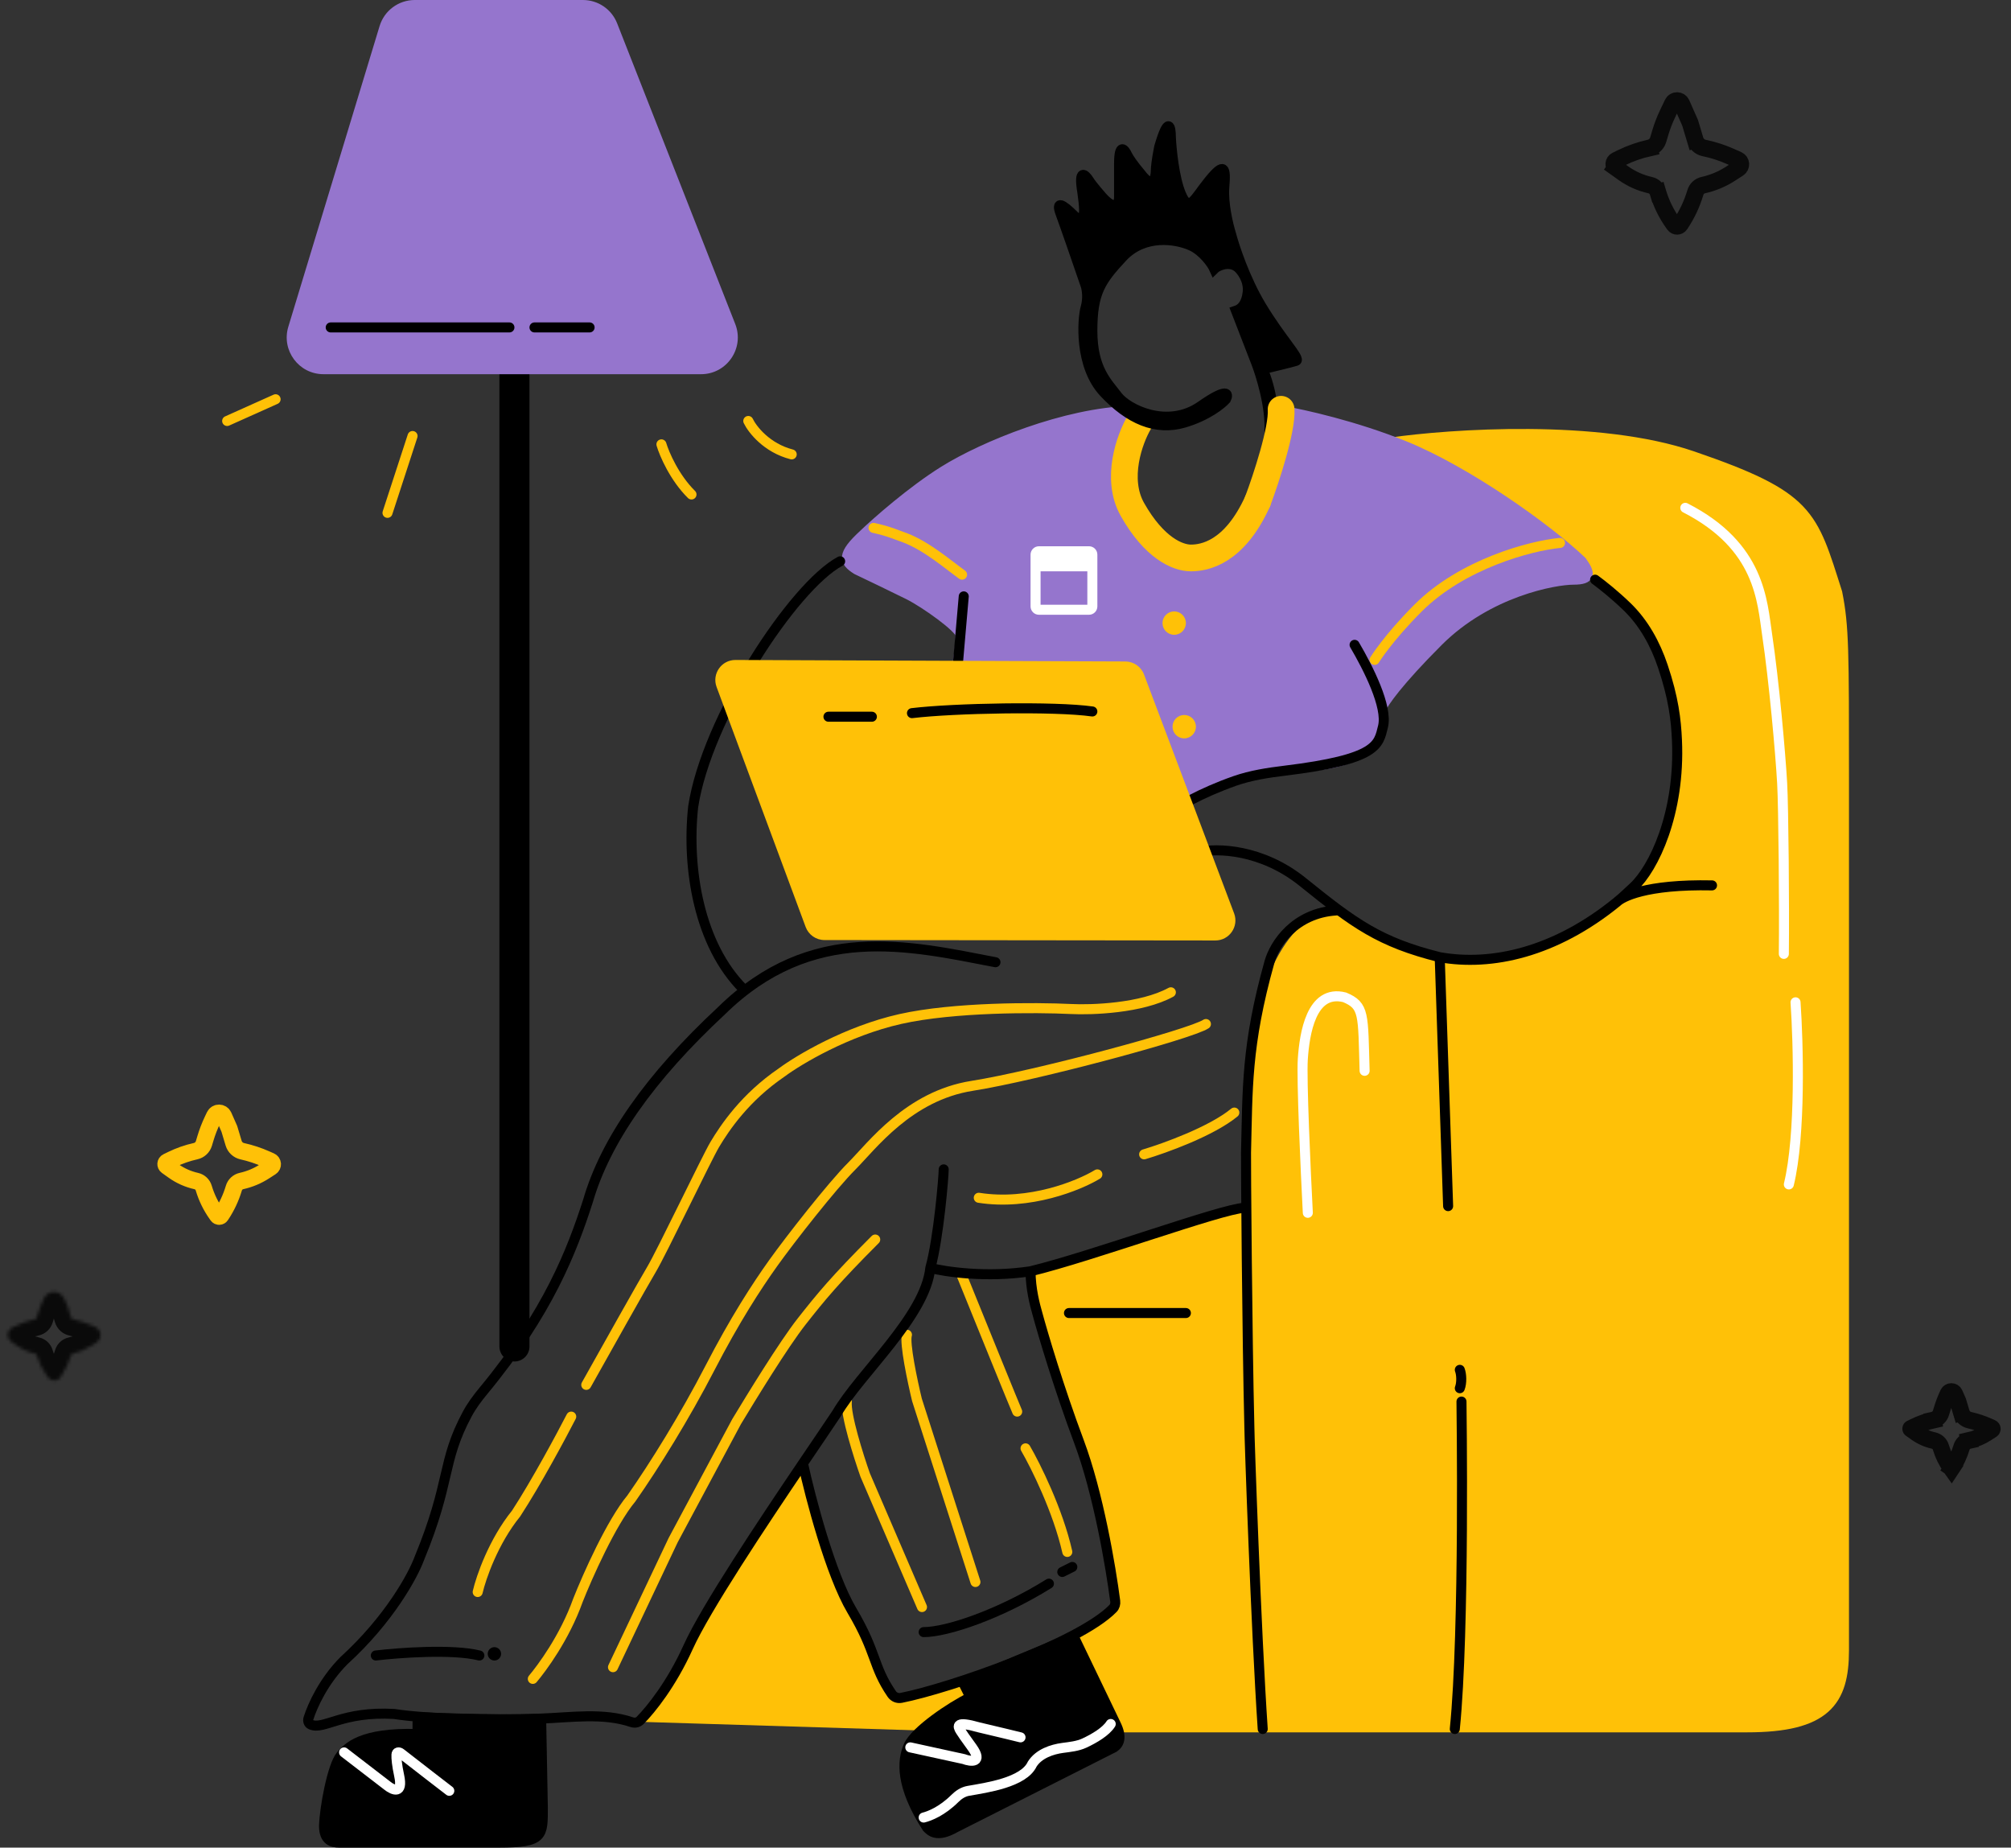 <svg width="602" height="553" viewBox="0 0 602 553" fill="none" xmlns="http://www.w3.org/2000/svg">
<rect x="0" y="0" width="602" height="553" fill="#333333" stroke="none"/>
<path d="M154 403V108" stroke="black" stroke-width="9" stroke-linecap="round"/>
<path d="M113.631 7.805C115.038 3.169 119.312 0 124.156 0H174.503C179.026 0 183.088 2.768 184.741 6.978L220.098 96.978C222.933 104.194 217.613 112 209.86 112H96.835C89.451 112 84.165 104.87 86.309 97.805L113.631 7.805Z" fill="#9575CD"/>
<path d="M99 98L152.5 98" stroke="black" stroke-width="3" stroke-linecap="round"/>
<path d="M160 98L176.5 98" stroke="black" stroke-width="3" stroke-linecap="round"/>
<path d="M68 126L82.5 119.5" stroke="#FFC107" stroke-width="3" stroke-linecap="round"/>
<path d="M198 133C198.857 135.879 201.857 142.909 207 148" stroke="#FFC107" stroke-width="3" stroke-linecap="round"/>
<path d="M224 126C225.219 128.533 229.525 134.08 237 136" stroke="#FFC107" stroke-width="3" stroke-linecap="round"/>
<path d="M116 153.5L123.5 130.5" stroke="#FFC107" stroke-width="3" stroke-linecap="round"/>
<path d="M61.014 355.679L61.014 355.679L60.982 355.573C60.668 354.526 59.813 353.731 58.746 353.494C56.298 352.95 53.985 351.92 51.942 350.466L49.923 349.029C49.451 348.692 49.51 347.973 50.032 347.718L51.401 347.05C53.679 345.938 56.081 345.098 58.557 344.548C59.74 344.285 60.689 343.403 61.038 342.242L61.495 340.717C62.057 338.843 62.762 337.014 63.602 335.246L64.215 333.957C64.767 332.798 66.424 332.822 66.942 333.996L68.65 337.867L69.939 342.165C70.302 343.374 71.29 344.292 72.522 344.566C74.977 345.111 77.372 345.9 79.672 346.92L80.989 347.505C81.752 347.843 81.834 348.893 81.134 349.346L79.226 350.581C77.105 351.954 74.756 352.938 72.289 353.486C71.201 353.728 70.328 354.539 70.008 355.607C70.008 355.607 70.008 355.607 70.008 355.607L69.973 355.723C69.136 358.511 67.895 361.162 66.289 363.589L66.125 363.837C65.886 364.198 65.359 364.208 65.108 363.855L64.826 363.46C63.137 361.093 61.849 358.464 61.014 355.679Z" stroke="#FFC107" stroke-width="5"/>
<path d="M493.786 44.27L493.283 42.005L493.786 44.27C495.017 43.996 496.005 43.079 496.367 41.871L497.04 39.627C497.603 37.752 498.307 35.923 499.148 34.155L500.669 30.957C501.22 29.798 502.878 29.822 503.396 30.996L505.945 36.776L507.471 41.861L509.866 41.143L507.471 41.861C507.835 43.075 508.827 43.997 510.064 44.272L510.715 44.417C513.208 44.971 515.64 45.772 517.975 46.808L520.229 47.808C521.319 48.291 521.437 49.79 520.436 50.438L518.047 51.985C515.548 53.602 512.781 54.76 509.876 55.406C508.755 55.655 507.856 56.491 507.526 57.59L507.526 57.591L507.486 57.725C507.486 57.725 507.486 57.725 507.486 57.725C506.505 60.994 505.05 64.102 503.167 66.948L502.977 67.235C502.546 67.887 501.595 67.903 501.142 67.268L500.815 66.81C498.833 64.03 497.321 60.944 496.34 57.674L496.303 57.551L493.908 58.269L496.303 57.551C495.98 56.475 495.101 55.658 494.005 55.415C491.117 54.773 488.386 53.558 485.975 51.841L483.635 50.175L482.185 52.212L483.635 50.175C482.842 49.61 482.941 48.402 483.817 47.975L485.404 47.201C488.073 45.898 490.887 44.914 493.786 44.27Z" stroke="black" stroke-opacity="0.8" stroke-width="5"/>
<mask id="path-11-inside-1_24_167" fill="white">
<path d="M10.511 394.831C10.736 394.781 10.916 394.613 10.982 394.393L11.244 393.52C11.747 391.842 12.378 390.206 13.13 388.624C14.365 386.027 18.08 386.08 19.24 388.711L20.25 391L21.25 394.335C21.327 394.591 21.537 394.786 21.798 394.844C23.761 395.28 25.676 395.911 27.514 396.726L28.502 397.165C30.436 398.023 30.645 400.684 28.869 401.834L27.439 402.76C25.66 403.911 23.691 404.735 21.624 405.195C21.47 405.229 21.347 405.343 21.302 405.494L21.276 405.581C20.596 407.848 19.586 410.003 18.28 411.977L18.157 412.163C17.252 413.531 15.257 413.566 14.304 412.23L14.093 411.934C12.707 409.991 11.65 407.834 10.964 405.548L10.941 405.468C10.9 405.333 10.79 405.231 10.653 405.201C8.572 404.738 6.605 403.863 4.869 402.627L3.355 401.549C1.842 400.472 2.032 398.168 3.701 397.354L4.728 396.853C6.57 395.954 8.511 395.275 10.511 394.831Z"/>
</mask>
<path d="M20.25 391L25.039 389.563L24.95 389.266L24.825 388.982L20.25 391ZM21.276 405.581L16.486 404.145L21.276 405.581ZM27.514 396.726L25.486 401.297L27.514 396.726ZM3.355 401.549L0.455 405.622L3.355 401.549ZM19.24 388.711L14.666 390.729L19.24 388.711ZM10.941 405.468L6.151 406.905L10.941 405.468ZM21.302 405.494L16.513 404.057L21.302 405.494ZM21.25 394.335L26.04 392.898L21.25 394.335ZM10.982 394.393L6.193 392.956L10.982 394.393ZM14.666 390.729L15.675 393.018L24.825 388.982L23.815 386.693L14.666 390.729ZM15.461 392.437L16.461 395.772L26.04 392.898L25.039 389.563L15.461 392.437ZM25.486 401.297L26.475 401.735L30.53 392.594L29.542 392.156L25.486 401.297ZM15.771 395.829L16.033 394.957L6.455 392.083L6.193 392.956L15.771 395.829ZM5.894 401.847L6.921 401.346L2.535 392.359L1.509 392.86L5.894 401.847ZM18.375 409.327L18.163 409.03L10.022 414.837L10.234 415.134L18.375 409.327ZM15.754 404.111L15.73 404.031L6.151 406.905L6.175 406.985L15.754 404.111ZM7.769 398.554L6.255 397.476L0.455 405.622L1.969 406.7L7.769 398.554ZM16.513 404.057L16.486 404.145L26.065 407.018L26.091 406.931L16.513 404.057ZM14.111 409.218L13.988 409.404L22.327 414.922L22.45 414.736L14.111 409.218ZM26.152 397.636L24.722 398.562L30.155 406.957L31.586 406.031L26.152 397.636ZM24.722 398.562C23.443 399.39 22.026 399.983 20.539 400.314L22.708 410.076C25.356 409.487 27.878 408.431 30.155 406.957L24.722 398.562ZM16.486 404.145C15.947 405.943 15.146 407.652 14.111 409.218L22.45 414.736C24.026 412.354 25.244 409.754 26.065 407.018L16.486 404.145ZM11.737 400.32C10.31 400.002 8.96 399.402 7.769 398.554L1.969 406.7C4.25 408.324 6.834 409.474 9.568 410.082L11.737 400.32ZM18.163 409.03C17.096 407.534 16.282 405.872 15.754 404.111L6.175 406.985C7.019 409.796 8.318 412.449 10.022 414.837L18.163 409.03ZM16.033 394.957C16.463 393.523 17.002 392.123 17.645 390.771L8.614 386.477C7.753 388.288 7.031 390.162 6.455 392.083L16.033 394.957ZM20.713 399.725C22.353 400.089 23.952 400.616 25.486 401.297L29.542 392.156C27.4 391.206 25.17 390.471 22.883 389.963L20.713 399.725ZM1.509 392.86C-3.569 395.338 -4.147 402.345 0.455 405.622L6.255 397.476C7.832 398.598 7.633 400.998 5.894 401.847L1.509 392.86ZM10.234 415.134C13.223 419.325 19.486 419.215 22.327 414.922L13.988 409.404C15.018 407.846 17.29 407.806 18.375 409.327L10.234 415.134ZM26.475 401.735C24.777 400.982 24.593 398.645 26.152 397.636L31.586 406.031C36.697 402.723 36.095 395.063 30.53 392.594L26.475 401.735ZM23.815 386.693C20.927 380.147 11.687 380.016 8.614 386.477L17.645 390.771C17.043 392.038 15.232 392.012 14.666 390.729L23.815 386.693ZM15.73 404.031C15.169 402.163 13.642 400.743 11.737 400.32L9.568 410.082C7.938 409.719 6.631 408.504 6.151 406.905L15.73 404.031ZM26.091 406.931C25.616 408.514 24.322 409.717 22.708 410.076L20.539 400.314C18.618 400.741 17.078 402.173 16.513 404.057L26.091 406.931ZM16.461 395.772C17.058 397.762 18.685 399.274 20.713 399.725L22.883 389.963C24.389 390.298 25.596 391.42 26.04 392.898L16.461 395.772ZM6.921 401.346C8.41 400.62 9.979 400.071 11.595 399.712L9.426 389.95C7.043 390.48 4.73 391.288 2.535 392.359L6.921 401.346ZM6.193 392.956C6.647 391.442 7.884 390.293 9.426 389.95L11.595 399.712C13.588 399.269 15.185 397.784 15.771 395.829L6.193 392.956Z" fill="black" fill-opacity="0.8" mask="url(#path-11-inside-1_24_167)"/>
<path d="M578.69 425.049L578.148 422.609L578.69 425.049C579.812 424.8 580.712 423.963 581.042 422.862C581.042 422.862 581.042 422.862 581.042 422.862L581.32 421.937C581.817 420.279 582.44 418.662 583.183 417.099C583.575 416.276 584.751 416.293 585.119 417.127L586.127 419.412L587.144 422.801L589.538 422.082L587.144 422.801C587.485 423.94 588.416 424.805 589.577 425.063C591.497 425.49 593.37 426.106 595.168 426.904L596.216 427.369C596.295 427.404 596.331 427.443 596.353 427.475C596.38 427.515 596.402 427.571 596.407 427.64C596.413 427.708 596.4 427.767 596.379 427.811C596.363 427.846 596.333 427.89 596.26 427.937L594.743 428.919C593.107 429.978 591.295 430.737 589.392 431.16L589.934 433.6L589.392 431.16C588.345 431.393 587.506 432.173 587.198 433.2L587.17 433.292L587.17 433.292C586.52 435.462 585.554 437.525 584.303 439.414L586.388 440.793L584.303 439.414L584.189 439.586L583.982 439.296C582.672 437.459 581.672 435.419 581.024 433.257L580.998 433.172C580.695 432.162 579.87 431.395 578.841 431.166C576.96 430.748 575.183 429.958 573.614 428.84L572.008 427.697C571.991 427.684 571.983 427.676 571.981 427.673C571.978 427.669 571.976 427.666 571.975 427.663C571.971 427.655 571.966 427.637 571.968 427.61C571.97 427.584 571.978 427.566 571.983 427.559C571.985 427.556 571.987 427.553 571.991 427.551C571.994 427.548 572.002 427.541 572.022 427.531L573.111 427C574.888 426.133 576.76 425.478 578.69 425.049Z" stroke="black" stroke-opacity="0.8" stroke-width="5"/>
<path d="M506.5 137C478.5 127.4 434.5 130.333 416 133C425.667 137.333 448.1 147.9 460.5 155.5C472.9 163.1 477 169.667 477.5 172C488 179 491 183 498 196C503.629 206.454 504.333 223.167 503.5 230.5C504 256 497 258.5 486 270.5C476.586 280.769 456.333 287.333 447 289C443.833 288.667 435.9 288 429.5 288C423.1 288 407.5 278.667 400.5 274C383.3 276 377.5 304 375 316.5V361.5L371.5 363L310 382L314.5 402C319 415.167 328 441.6 328 442C332 455.6 335 478 334.5 482L323 490.5L335.5 516.5H523C546.2 516.5 551.5 509 551.5 494V336.5V233C551.5 195 551.5 187.5 549.5 177.5C542 154 541.5 149 506.5 137Z" fill="#FFC107" stroke="#FFC107" stroke-width="4" stroke-linecap="round"/>
<path d="M277.5 516L196.5 513.5L201.5 506L206.5 496L217 476.5L239.5 442L244.5 460.5C246 464.333 250.8 475.9 258 491.5C267 511 264 507 270 509.5C284.4 504.907 291.667 506.586 293.5 508L277.5 516Z" fill="#FFC107" stroke="#FFC107" stroke-width="4"/>
<path d="M286.5 199.5C286.833 197.833 287.5 193.6 287.5 190C287.5 188 277 180.5 272 178C268 176 260 172.167 256.5 170.5C252.5 168 252 166 258.5 160C262.5 156.167 272.9 147 282.5 141C294.5 133.5 319 123.5 338.5 123C340.9 125.8 337.5 133.833 335.5 137.5C335.833 145.833 338.9 163.1 348.5 165.5C360.5 168.5 372.5 167.5 376.5 150.5C380.9 142.9 383.333 129 384 123C390 124 405.7 127.5 420.5 133.5C439 141 463 158 473.5 168C476 171.5 476.5 173.5 471 173.5C465.5 173.5 445.5 177 430.5 192C418.5 204 414.167 210.333 413.5 212C414.5 214.833 414.6 221.5 407 225.5C397.5 230.5 387 229 383.5 229.5C380.197 229.972 356.403 237.571 355.003 239.684C355.114 240.002 355.119 240.119 355 240C354.916 239.916 354.92 239.81 355.003 239.684C353.995 236.798 344.253 217.357 339 207L286.5 199.5Z" fill="#9575CD" stroke="#9575CD" stroke-width="3" stroke-linecap="round"/>
<path d="M341 126.5C338.167 131.333 333.8 143.3 339 152.5C345.5 164 352.5 167 356.5 167C360.5 167 369.5 165.5 376.5 150" stroke="#FFC107" stroke-width="8" stroke-linecap="round"/>
<path d="M287.999 172C283.832 169 277.499 163.5 270.999 161C264.74 158.593 263.501 158.5 261.5 158" stroke="#FFC107" stroke-width="3" stroke-linecap="round"/>
<path d="M467 162.5C458.166 163.333 437.706 168.794 424.5 182C415.5 191 411.5 197.5 411.5 197.5" stroke="#FFC107" stroke-width="3" stroke-linecap="round"/>
<circle cx="351.5" cy="186.5" r="3.5" fill="#FFC107"/>
<circle cx="354.5" cy="217.5" r="3.5" fill="#FFC107"/>
<path d="M405.5 193C409.5 199.833 415.5 211.5 414 217.5C412.648 222.908 412.514 227.276 384.608 230.669C379.566 231.282 374.499 232.05 369.703 233.723C359.54 237.268 351.627 241.873 350 243.5" stroke="black" stroke-width="3" stroke-linecap="round"/>
<path d="M288.5 178.5L286.5 201.5" stroke="black" stroke-width="3" stroke-linecap="round"/>
<path d="M326 182.5H311C310.448 182.5 310 182.052 310 181.5V166C310 165.448 310.448 165 311 165H326C326.552 165 327 165.448 327 166V181.5C327 182.052 326.552 182.5 326 182.5Z" stroke="white" stroke-width="3" stroke-linecap="round"/>
<rect x="311" y="166" width="15" height="5" fill="white"/>
<path d="M378 110.5C380.8 116.9 381.333 124 381.5 128.5C381 129.333 380 130.6 380 129C380.4 121.8 377.5 112.333 376 108.5L370 93C371.5 92.5 373.1 91.1 373.5 87.5C373.9 83.9 371.667 81 370.5 80C368 78 364.5 79.5 363.5 80.5C362.833 79 360.1 75.1 356.5 73.5C352 71.5 342.5 70 336 77C329.5 84 327 87.5 327 99C327 110.5 331.5 114.5 334.5 118.5C337.5 122.5 349.5 128.5 359.5 121.5C367.5 115.9 367.833 117.833 367 119.5C365.667 121 361.3 124.5 354.5 126.5C346 129 338 125.5 330.5 117.5C323 109.5 324 95.5 325 92C325.8 89.2 325.333 86.5 325 85.5C323 79.667 318.7 67.2 317.5 64C316 60 318 61 321.5 64.5C324.3 67.3 324.667 64 324.5 62C324.5 61.667 324.4 60.3 324 57.5C322.8 50.3 324.833 52.167 326 54C326.167 54.333 327.2 55.8 330 59C334 63.4 335 60.833 335 59V49C335 42.6 336.667 44.667 337.5 46.5C337.833 47.167 339.1 49.2 341.5 52C345.1 56.8 346 53.333 346 51C346 50.333 346.2 48 347 44C349.8 34.4 350.5 38 350.5 41C350.667 44.667 351.5 53.2 353.5 58C356 64 357.5 59.5 362 54C366.5 48.5 367 50 366.5 56C366.1 60.8 367.667 67.333 368.5 70C369.5 73.833 372.7 83.5 377.5 91.5C383.5 101.5 389.5 107.5 388 108C386.8 108.4 380.833 109.833 378 110.5Z" fill="black" stroke="black" stroke-width="3" stroke-linecap="round"/>
<path d="M376.5 150C379 143.333 383.9 128.5 383.5 122.5" stroke="#FFC107" stroke-width="8" stroke-linecap="round"/>
<path d="M437 410C437.523 411.333 437.627 413.9 437 415.5" stroke="black" stroke-width="3" stroke-linecap="round"/>
<path d="M431 287L433.5 361" stroke="black" stroke-width="3" stroke-linecap="round"/>
<path d="M359 255C364.167 253.833 377.6 254 390 264C405.5 276.5 413 282 431 286.5C446.588 289.251 465.54 285.013 484 270M477.5 173.5C479.634 175.052 483.382 178.049 487.011 181.545C492.089 186.438 495.528 192.73 497.774 199.414C500.995 208.995 501.722 215.393 502 221.5C503 243.5 495 259.95 489 265.5C487.339 267.036 485.672 268.641 484 270M484 270C485.5 268.5 492.5 264.6 512.5 265" stroke="black" stroke-width="3" stroke-linecap="round"/>
<path d="M537.5 300C538.333 312 539.1 339.7 535.5 354.5" stroke="white" stroke-width="3" stroke-linecap="round"/>
<path d="M534 285.5C534.167 271.333 533.889 241.5 533.5 234.5C533 225.5 531.025 203.5 529 190C527.5 180 527 163.5 504.5 152" stroke="white" stroke-width="3" stroke-linecap="round"/>
<path d="M320 393H355" stroke="black" stroke-width="3" stroke-linecap="round"/>
<path d="M378 517.5C376 488 374 429.8 374 427C373.334 400.5 372.944 347.153 373 345C373.5 326 373 313 380 288C381.54 282.5 387.6 273.3 400 272.5" stroke="black" stroke-width="3" stroke-linecap="round"/>
<path d="M437.5 419.5C437.5 420.5 438.5 488 435.5 517.5" stroke="black" stroke-width="3" stroke-linecap="round"/>
<path d="M391.5 363C390.833 350.167 389.6 323 390 317C390.5 309.5 392.5 296 402.5 298.5C408.5 301 408 303.5 408.5 320.5" stroke="white" stroke-width="3" stroke-linecap="round"/>
<path d="M328.5 351.5C323 354.833 308.2 360.9 293 358.5" stroke="#FFC107" stroke-width="3" stroke-linecap="round"/>
<path d="M342.5 345.5C348.667 343.667 362.7 338.6 369.5 333" stroke="#FFC107" stroke-width="3" stroke-linecap="round"/>
<path d="M175.5 414.5C181 404.667 192.6 384 195 380C198 375 211.628 346.453 214 342.5C217 337.5 223 328.5 234 321C239.167 317.167 253.5 308.6 269.5 305C285.5 301.4 310.167 301.5 320.5 302C326.833 302.333 341.7 301.8 350.5 297" stroke="#FFC107" stroke-width="3" stroke-linecap="round"/>
<path d="M159.5 502.5C162.167 499.333 169 490.2 173 479C175.833 471.833 183 455.7 189 448.5C196 438.5 205 424 212.5 409.5C220 395 226.5 385 231.5 378C236.5 371 249 355 255 349C261 343 272 328 291 325C310 322 356.5 309.5 361 306.5" stroke="#FFC107" stroke-width="3" stroke-linecap="round"/>
<path d="M183.5 499L201.5 461L220.5 425.5C224.833 418.333 234.5 402.5 240 395.5C245.747 388.186 250 383 262 371" stroke="#FFC107" stroke-width="3" stroke-linecap="round"/>
<path d="M143 476.5C144 472.167 147.7 461.4 154.5 453C160.5 443.8 168 429.833 171 424" stroke="#FFC107" stroke-width="3" stroke-linecap="round"/>
<path d="M112.5 495.5C119.5 494.667 135.5 493.5 143.5 495.5" stroke="black" stroke-width="3" stroke-linecap="round"/>
<circle cx="148" cy="495" r="2" fill="black"/>
<path d="M304.5 422.5C304.1 421.7 293.333 395.167 288 382" stroke="#FFC107" stroke-width="3" stroke-linecap="round"/>
<path d="M307 433.5C310 438.667 316.7 452.1 319.5 464.5" stroke="#FFC107" stroke-width="3" stroke-linecap="round"/>
<path d="M292 473.5L274.5 419C273.167 413.5 270.7 401.9 271.5 399.5" stroke="#FFC107" stroke-width="3" stroke-linecap="round"/>
<path d="M276 481L259 441.5C257 435.833 253.1 423.5 253.5 419.5" stroke="#FFC107" stroke-width="3" stroke-linecap="round"/>
<path d="M276.5 488.5C283.5 488.5 299.2 483.2 314 474M318 470.5L321 469" stroke="black" stroke-width="3" stroke-linecap="round"/>
<path d="M298 288C272 283 243 276 216 302.5C194.5 322.5 181.2 341.5 176 359.5C171.219 374.32 164.154 392.796 144.751 416.24C142.945 418.422 141.228 420.712 139.888 423.207C132.074 437.757 135.125 443.178 125.5 466.5C123.667 471.5 116.6 484.6 103 497C96.895 503.105 93.557 510.474 92.336 514.328C92.109 515.043 92.337 515.86 93.022 516.165C96.912 517.894 102.41 512.083 118 513C127.331 514.493 146.526 514.927 161.815 514.386C170.924 514.063 180.455 512.535 189.092 515.448V515.448C189.989 515.751 190.958 515.603 191.624 514.93C194.923 511.6 201.038 503.988 206 493C211.197 481.493 228.244 455.93 240.365 438M278.5 379.5C277 394 257.5 411 250.5 423C248.182 426.477 244.57 431.779 240.365 438M278.5 379.5C281 370.5 282.5 352 282.5 350M278.5 379.5C283 380.667 295.3 382.5 308.5 380.5M240.365 438C242.576 448.167 248.6 471.2 255 482C262.57 494.774 261.186 498.594 266.945 507.016C267.575 507.937 268.674 508.402 269.769 508.186C284.143 505.352 322.977 491.878 333.15 481.447C333.72 480.862 333.947 480.05 333.843 479.239C332.514 468.926 328.753 446.842 323 431.5C317 415.5 312.167 399.167 310.5 393C309.833 390.667 308.5 385.7 308.5 380.5M308.5 380.5C327 376 365.3 361.9 372.5 361.5" stroke="black" stroke-width="3" stroke-linecap="round"/>
<path d="M251.5 168C237.5 175.5 211.5 215.1 207.5 241.5C205.5 260 209.3 282.8 222.5 296" stroke="black" stroke-width="3" stroke-linecap="round"/>
<path d="M162.5 541L162 514.5C153.6 514.9 133.833 514.333 125 514V519C108 518.5 104 523.1 102 525.5C99.5 528.5 97.167 541 97 546.5C97 550.9 99.5 551.5 101.5 551.5H149.5C162.7 551.5 162.5 549.5 162.5 541Z" fill="black" stroke="black" stroke-width="3" stroke-linecap="round"/>
<path d="M103 524.5L116 534.5C117.667 535.833 120.7 537.1 119.5 531.5C118.799 528.228 118.633 526.275 118.682 525.185C118.717 524.415 119.385 524.3 119.993 524.772C124.755 528.475 133.01 534.882 134.5 536" stroke="white" stroke-width="3" stroke-linecap="round"/>
<path d="M290.5 508L288.5 504C296.1 500.4 313.667 493.167 321.5 490C325.5 498.333 333.6 515.2 334 516C336 520 335 522 333.5 523L286 547C280.4 550.2 278.5 548 277.5 547C269.5 534.5 270 527 272 522.5C273.976 518.053 284.667 510.833 290.5 508Z" fill="black" stroke="black" stroke-width="3" stroke-linecap="round"/>
<path d="M276.5 544C278.251 543.562 281.995 542.128 285.853 538.288C286.976 537.17 288.319 536.284 289.881 536.012C295.378 535.055 306.467 533.488 309 528C310.981 524.886 314.916 523.592 318.11 523.161C320.334 522.86 322.606 522.651 324.64 521.702C327.573 520.334 331.083 518.268 332.5 516" stroke="white" stroke-width="3" stroke-linecap="round"/>
<path d="M272.5 523L288.5 526.5C290.667 527.333 294.353 527.694 291 523C288.5 519.5 288.333 519.333 287.5 518C286.667 516.666 286 515 293 517C299.8 518.6 304.167 519.667 305.5 520" stroke="white" stroke-width="3" stroke-linecap="round"/>
<path d="M214.514 205.621C213.056 201.693 215.972 197.517 220.163 197.533L336.868 197.984C339.356 197.994 341.58 199.538 342.459 201.866L369.434 273.373C370.915 277.3 368.011 281.495 363.814 281.491L246.795 281.363C244.289 281.36 242.049 279.8 241.176 277.451L214.514 205.621Z" fill="#FFC107"/>
<path d="M248 214.519L261 214.519" stroke="black" stroke-width="3" stroke-linecap="round"/>
<path d="M273 213.448C285.5 211.948 315.8 211.348 327 212.948" stroke="black" stroke-width="3" stroke-linecap="round"/>
</svg>
